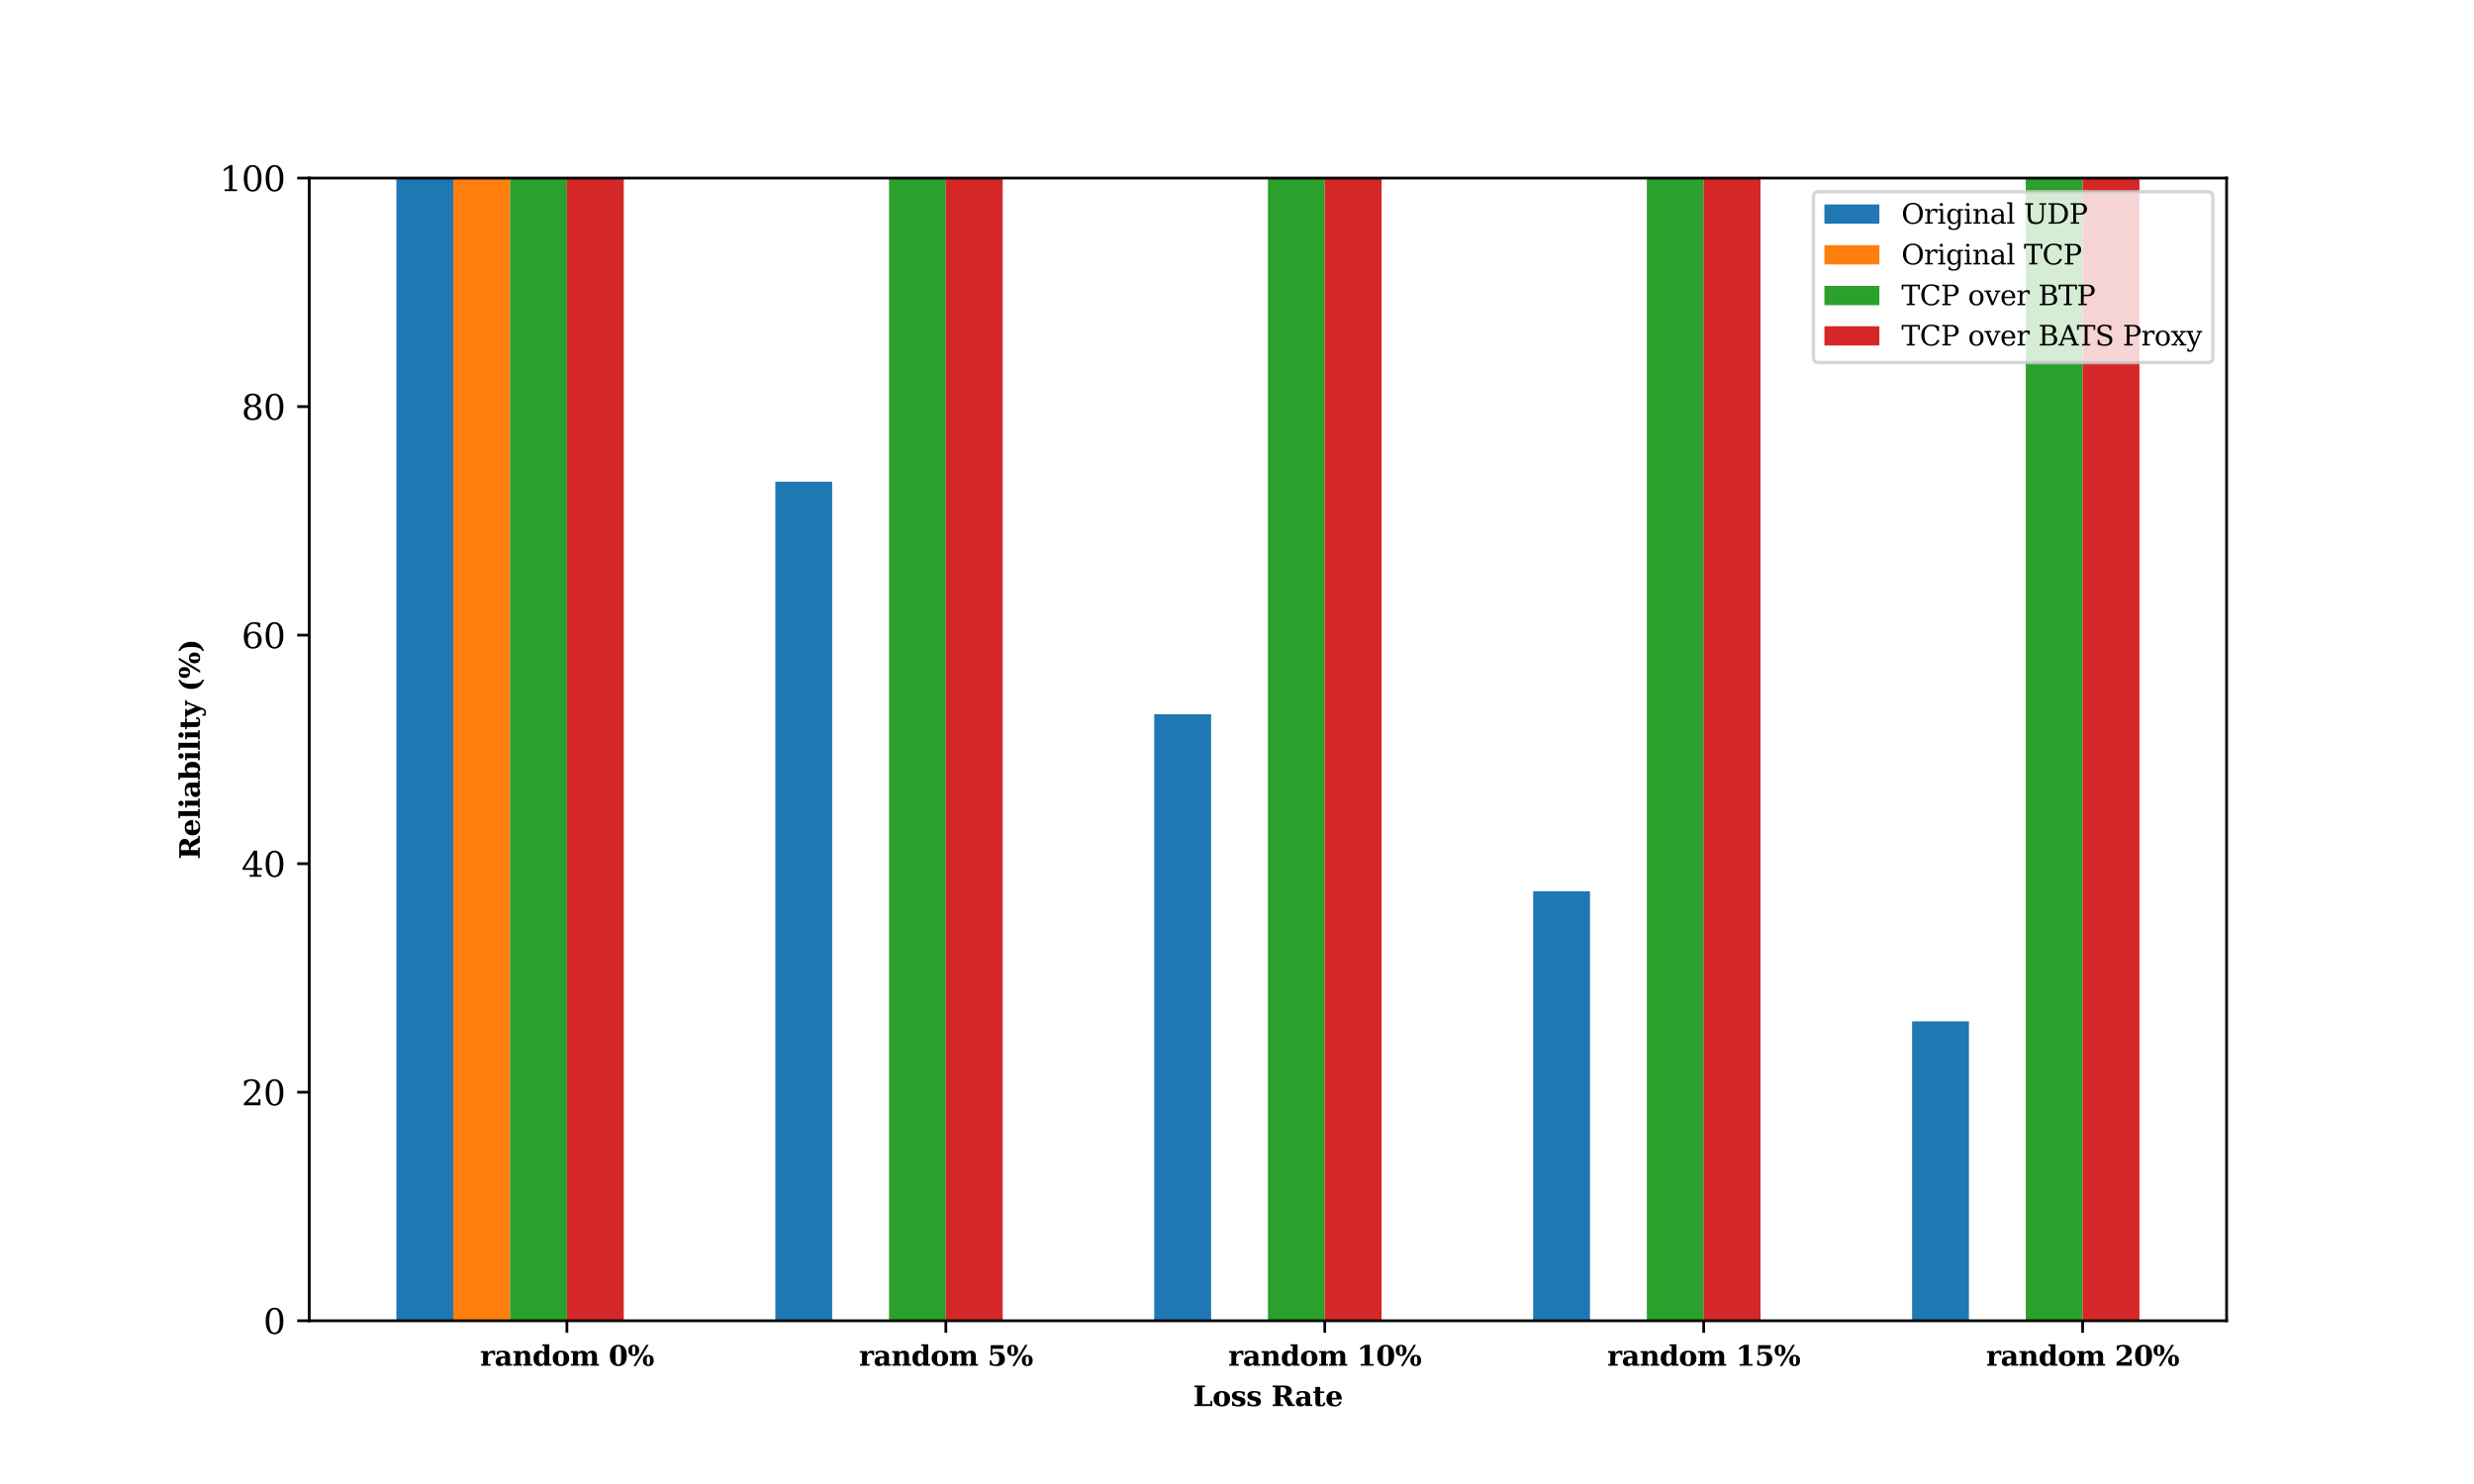 <?xml version="1.0" encoding="utf-8" standalone="no"?>
<!DOCTYPE svg PUBLIC "-//W3C//DTD SVG 1.1//EN"
  "http://www.w3.org/Graphics/SVG/1.1/DTD/svg11.dtd">
<svg xmlns:xlink="http://www.w3.org/1999/xlink" width="720pt" height="432pt" viewBox="0 0 720 432" xmlns="http://www.w3.org/2000/svg" version="1.1">
 <defs>
  <style type="text/css">*{stroke-linejoin: round; stroke-linecap: butt}</style>
 </defs>
 <g id="figure_1">
  <g id="patch_1">
   <path d="M 0 432 
L 720 432 
L 720 0 
L 0 0 
z
" style="fill: #ffffff"/>
  </g>
  <g id="axes_1">
   <g id="patch_2">
    <path d="M 90 384.48 
L 648 384.48 
L 648 51.84 
L 90 51.84 
z
" style="fill: #ffffff"/>
   </g>
   <g id="patch_3">
    <path d="M 115.364 384.48 
L 131.905 384.48 
L 131.905 51.84 
L 115.364 51.84 
z
" clip-path="url(#p89bd1a3fa3)" style="fill: #1f77b4"/>
   </g>
   <g id="patch_4">
    <path d="M 225.64 384.48 
L 242.182 384.48 
L 242.182 140.222 
L 225.64 140.222 
z
" clip-path="url(#p89bd1a3fa3)" style="fill: #1f77b4"/>
   </g>
   <g id="patch_5">
    <path d="M 335.917 384.48 
L 352.458 384.48 
L 352.458 207.915 
L 335.917 207.915 
z
" clip-path="url(#p89bd1a3fa3)" style="fill: #1f77b4"/>
   </g>
   <g id="patch_6">
    <path d="M 446.194 384.48 
L 462.735 384.48 
L 462.735 259.441 
L 446.194 259.441 
z
" clip-path="url(#p89bd1a3fa3)" style="fill: #1f77b4"/>
   </g>
   <g id="patch_7">
    <path d="M 556.47 384.48 
L 573.012 384.48 
L 573.012 297.328 
L 556.47 297.328 
z
" clip-path="url(#p89bd1a3fa3)" style="fill: #1f77b4"/>
   </g>
   <g id="patch_8">
    <path d="M 131.905 384.48 
L 148.447 384.48 
L 148.447 51.84 
L 131.905 51.84 
z
" clip-path="url(#p89bd1a3fa3)" style="fill: #ff7f0e"/>
   </g>
   <g id="patch_9">
    <path d="M 242.182 384.48 
L 258.723 384.48 
L 258.723 384.48 
L 242.182 384.48 
z
" clip-path="url(#p89bd1a3fa3)" style="fill: #ff7f0e"/>
   </g>
   <g id="patch_10">
    <path d="M 352.458 384.48 
L 369 384.48 
L 369 384.48 
L 352.458 384.48 
z
" clip-path="url(#p89bd1a3fa3)" style="fill: #ff7f0e"/>
   </g>
   <g id="patch_11">
    <path d="M 462.735 384.48 
L 479.277 384.48 
L 479.277 384.48 
L 462.735 384.48 
z
" clip-path="url(#p89bd1a3fa3)" style="fill: #ff7f0e"/>
   </g>
   <g id="patch_12">
    <path d="M 573.012 384.48 
L 589.553 384.48 
L 589.553 384.48 
L 573.012 384.48 
z
" clip-path="url(#p89bd1a3fa3)" style="fill: #ff7f0e"/>
   </g>
   <g id="patch_13">
    <path d="M 148.447 384.48 
L 164.988 384.48 
L 164.988 51.84 
L 148.447 51.84 
z
" clip-path="url(#p89bd1a3fa3)" style="fill: #2ca02c"/>
   </g>
   <g id="patch_14">
    <path d="M 258.723 384.48 
L 275.265 384.48 
L 275.265 51.84 
L 258.723 51.84 
z
" clip-path="url(#p89bd1a3fa3)" style="fill: #2ca02c"/>
   </g>
   <g id="patch_15">
    <path d="M 369 384.48 
L 385.542 384.48 
L 385.542 51.84 
L 369 51.84 
z
" clip-path="url(#p89bd1a3fa3)" style="fill: #2ca02c"/>
   </g>
   <g id="patch_16">
    <path d="M 479.277 384.48 
L 495.818 384.48 
L 495.818 51.84 
L 479.277 51.84 
z
" clip-path="url(#p89bd1a3fa3)" style="fill: #2ca02c"/>
   </g>
   <g id="patch_17">
    <path d="M 589.553 384.48 
L 606.095 384.48 
L 606.095 51.84 
L 589.553 51.84 
z
" clip-path="url(#p89bd1a3fa3)" style="fill: #2ca02c"/>
   </g>
   <g id="patch_18">
    <path d="M 164.988 384.48 
L 181.53 384.48 
L 181.53 51.84 
L 164.988 51.84 
z
" clip-path="url(#p89bd1a3fa3)" style="fill: #d62728"/>
   </g>
   <g id="patch_19">
    <path d="M 275.265 384.48 
L 291.806 384.48 
L 291.806 51.84 
L 275.265 51.84 
z
" clip-path="url(#p89bd1a3fa3)" style="fill: #d62728"/>
   </g>
   <g id="patch_20">
    <path d="M 385.542 384.48 
L 402.083 384.48 
L 402.083 51.84 
L 385.542 51.84 
z
" clip-path="url(#p89bd1a3fa3)" style="fill: #d62728"/>
   </g>
   <g id="patch_21">
    <path d="M 495.818 384.48 
L 512.36 384.48 
L 512.36 51.84 
L 495.818 51.84 
z
" clip-path="url(#p89bd1a3fa3)" style="fill: #d62728"/>
   </g>
   <g id="patch_22">
    <path d="M 606.095 384.48 
L 622.636 384.48 
L 622.636 51.84 
L 606.095 51.84 
z
" clip-path="url(#p89bd1a3fa3)" style="fill: #d62728"/>
   </g>
   <g id="matplotlib.axis_1">
    <g id="xtick_1">
     <g id="line2d_1">
      <defs>
       <path id="m7a653d669c" d="M 0 0 
L 0 3.5 
" style="stroke: #000000; stroke-width: 0.8"/>
      </defs>
      <g>
       <use xlink:href="#m7a653d669c" x="164.988" y="384.48" style="stroke: #000000; stroke-width: 0.8"/>
      </g>
     </g>
     <g id="text_1">
      <!-- random 0% -->
      <g transform="translate(139.707 397.559) scale(0.08 -0.08)">
       <defs>
        <path id="DejaVuSerif-Bold-72" d="M 3438 3359 
L 3438 2369 
L 3084 2369 
Q 3066 2634 2941 2764 
Q 2816 2894 2578 2894 
Q 2216 2894 2006 2575 
Q 1797 2256 1797 1691 
L 1797 378 
L 2400 378 
L 2400 0 
L 219 0 
L 219 378 
L 691 378 
L 691 2944 
L 184 2944 
L 184 3322 
L 1797 3322 
L 1797 2731 
Q 1959 3078 2226 3245 
Q 2494 3413 2881 3413 
Q 2978 3413 3117 3398 
Q 3256 3384 3438 3359 
z
" transform="scale(0.016)"/>
        <path id="DejaVuSerif-Bold-61" d="M 3525 2041 
L 3525 378 
L 4000 378 
L 4000 0 
L 2419 0 
L 2419 422 
Q 2200 159 1931 34 
Q 1663 -91 1319 -91 
Q 809 -91 536 182 
Q 263 456 263 966 
Q 263 1525 655 1803 
Q 1047 2081 1838 2081 
L 2419 2081 
L 2419 2278 
Q 2419 2681 2228 2873 
Q 2038 3066 1638 3066 
Q 1306 3066 1126 2930 
Q 947 2794 872 2484 
L 519 2484 
L 519 3200 
Q 816 3306 1134 3359 
Q 1453 3413 1806 3413 
Q 2697 3413 3111 3081 
Q 3525 2750 3525 2041 
z
M 2419 1044 
L 2419 1709 
L 2003 1709 
Q 1694 1709 1528 1540 
Q 1363 1372 1363 1056 
Q 1363 741 1483 584 
Q 1603 428 1850 428 
Q 2106 428 2262 597 
Q 2419 766 2419 1044 
z
" transform="scale(0.016)"/>
        <path id="DejaVuSerif-Bold-6e" d="M 219 0 
L 219 378 
L 691 378 
L 691 2944 
L 219 2944 
L 219 3322 
L 1797 3322 
L 1797 2853 
Q 1997 3150 2253 3281 
Q 2509 3413 2900 3413 
Q 3459 3413 3745 3083 
Q 4031 2753 4031 2113 
L 4031 378 
L 4506 378 
L 4506 0 
L 2522 0 
L 2522 378 
L 2925 378 
L 2925 2144 
Q 2925 2566 2817 2730 
Q 2709 2894 2444 2894 
Q 2109 2894 1953 2648 
Q 1797 2403 1797 1869 
L 1797 378 
L 2203 378 
L 2203 0 
L 219 0 
z
" transform="scale(0.016)"/>
        <path id="DejaVuSerif-Bold-64" d="M 2747 1497 
L 2747 1825 
Q 2747 2406 2597 2665 
Q 2447 2925 2119 2925 
Q 1775 2925 1636 2651 
Q 1497 2378 1497 1663 
Q 1497 947 1637 672 
Q 1778 397 2119 397 
Q 2447 397 2597 656 
Q 2747 916 2747 1497 
z
M 3853 378 
L 4325 378 
L 4325 0 
L 2747 0 
L 2747 422 
Q 2606 163 2367 36 
Q 2128 -91 1778 -91 
Q 1072 -91 667 378 
Q 263 847 263 1663 
Q 263 2481 667 2947 
Q 1072 3413 1778 3413 
Q 2128 3413 2367 3286 
Q 2606 3159 2747 2900 
L 2747 4488 
L 2272 4488 
L 2272 4863 
L 3853 4863 
L 3853 378 
z
" transform="scale(0.016)"/>
        <path id="DejaVuSerif-Bold-6f" d="M 2138 263 
Q 2488 263 2630 563 
Q 2772 863 2772 1663 
Q 2772 2463 2631 2761 
Q 2491 3059 2138 3059 
Q 1784 3059 1640 2757 
Q 1497 2456 1497 1663 
Q 1497 869 1640 566 
Q 1784 263 2138 263 
z
M 2138 -91 
Q 1259 -91 761 376 
Q 263 844 263 1663 
Q 263 2484 761 2948 
Q 1259 3413 2138 3413 
Q 3019 3413 3516 2948 
Q 4013 2484 4013 1663 
Q 4013 844 3514 376 
Q 3016 -91 2138 -91 
z
" transform="scale(0.016)"/>
        <path id="DejaVuSerif-Bold-6d" d="M 3884 2778 
Q 4116 3109 4384 3261 
Q 4653 3413 5013 3413 
Q 5584 3413 5867 3089 
Q 6150 2766 6150 2113 
L 6150 378 
L 6625 378 
L 6625 0 
L 4647 0 
L 4647 378 
L 5044 378 
L 5044 1947 
Q 5044 2569 4948 2731 
Q 4853 2894 4594 2894 
Q 4300 2894 4137 2667 
Q 3975 2441 3975 2022 
L 3975 378 
L 4372 378 
L 4372 0 
L 2472 0 
L 2472 378 
L 2869 378 
L 2869 1947 
Q 2869 2569 2772 2731 
Q 2675 2894 2419 2894 
Q 2122 2894 1959 2667 
Q 1797 2441 1797 2022 
L 1797 378 
L 2194 378 
L 2194 0 
L 219 0 
L 219 378 
L 691 378 
L 691 2944 
L 219 2944 
L 219 3322 
L 1797 3322 
L 1797 2853 
Q 1991 3144 2241 3278 
Q 2491 3413 2834 3413 
Q 3241 3413 3494 3258 
Q 3747 3103 3884 2778 
z
" transform="scale(0.016)"/>
        <path id="DejaVuSerif-Bold-20" transform="scale(0.016)"/>
        <path id="DejaVuSerif-Bold-30" d="M 2228 275 
Q 2603 275 2742 615 
Q 2881 956 2881 2328 
Q 2881 3691 2742 4037 
Q 2603 4384 2228 4384 
Q 1853 4384 1714 4043 
Q 1575 3703 1575 2328 
Q 1575 956 1714 615 
Q 1853 275 2228 275 
z
M 2228 -91 
Q 1294 -91 797 532 
Q 300 1156 300 2328 
Q 300 3500 797 4125 
Q 1294 4750 2228 4750 
Q 3159 4750 3656 4125 
Q 4153 3500 4153 2328 
Q 4153 1156 3656 532 
Q 3159 -91 2228 -91 
z
" transform="scale(0.016)"/>
        <path id="DejaVuSerif-Bold-25" d="M 1381 4434 
Q 1181 4434 1093 4217 
Q 1006 4000 1006 3481 
Q 1006 2959 1093 2740 
Q 1181 2522 1381 2522 
Q 1584 2522 1671 2740 
Q 1759 2959 1759 3481 
Q 1759 4000 1671 4217 
Q 1584 4434 1381 4434 
z
M 1381 4750 
Q 1978 4750 2295 4423 
Q 2613 4097 2613 3481 
Q 2613 2866 2295 2537 
Q 1978 2209 1381 2209 
Q 788 2209 470 2537 
Q 153 2866 153 3481 
Q 153 4097 470 4423 
Q 788 4750 1381 4750 
z
M 4231 4750 
L 4769 4750 
L 1850 -91 
L 1313 -91 
L 4231 4750 
z
M 4697 2450 
Q 5294 2450 5609 2123 
Q 5925 1797 5925 1184 
Q 5925 569 5609 239 
Q 5294 -91 4697 -91 
Q 4103 -91 3786 239 
Q 3469 569 3469 1184 
Q 3469 1797 3786 2123 
Q 4103 2450 4697 2450 
z
M 4697 2138 
Q 4494 2138 4406 1920 
Q 4319 1703 4319 1184 
Q 4319 663 4408 444 
Q 4497 225 4697 225 
Q 4900 225 4987 444 
Q 5075 663 5075 1184 
Q 5075 1703 4987 1920 
Q 4900 2138 4697 2138 
z
" transform="scale(0.016)"/>
       </defs>
       <use xlink:href="#DejaVuSerif-Bold-72"/>
       <use xlink:href="#DejaVuSerif-Bold-61" x="52.686"/>
       <use xlink:href="#DejaVuSerif-Bold-6e" x="117.48"/>
       <use xlink:href="#DejaVuSerif-Bold-64" x="190.186"/>
       <use xlink:href="#DejaVuSerif-Bold-6f" x="260.107"/>
       <use xlink:href="#DejaVuSerif-Bold-6d" x="326.807"/>
       <use xlink:href="#DejaVuSerif-Bold-20" x="432.617"/>
       <use xlink:href="#DejaVuSerif-Bold-30" x="467.432"/>
       <use xlink:href="#DejaVuSerif-Bold-25" x="537.012"/>
      </g>
     </g>
    </g>
    <g id="xtick_2">
     <g id="line2d_2">
      <g>
       <use xlink:href="#m7a653d669c" x="275.265" y="384.48" style="stroke: #000000; stroke-width: 0.8"/>
      </g>
     </g>
     <g id="text_2">
      <!-- random 5% -->
      <g transform="translate(249.984 397.559) scale(0.08 -0.08)">
       <defs>
        <path id="DejaVuSerif-Bold-35" d="M 3609 4666 
L 3609 3847 
L 1113 3847 
L 1113 2822 
Q 1319 2981 1572 3062 
Q 1825 3144 2106 3144 
Q 2969 3144 3469 2708 
Q 3969 2272 3969 1522 
Q 3969 759 3469 334 
Q 2969 -91 2069 -91 
Q 1688 -91 1311 -28 
Q 934 34 525 166 
L 525 1184 
L 900 1184 
Q 919 725 1139 500 
Q 1359 275 1791 275 
Q 2250 275 2472 583 
Q 2694 891 2694 1522 
Q 2694 2144 2476 2451 
Q 2259 2759 1819 2759 
Q 1581 2759 1395 2661 
Q 1209 2563 1050 2356 
L 738 2356 
L 738 4666 
L 3609 4666 
z
" transform="scale(0.016)"/>
       </defs>
       <use xlink:href="#DejaVuSerif-Bold-72"/>
       <use xlink:href="#DejaVuSerif-Bold-61" x="52.686"/>
       <use xlink:href="#DejaVuSerif-Bold-6e" x="117.48"/>
       <use xlink:href="#DejaVuSerif-Bold-64" x="190.186"/>
       <use xlink:href="#DejaVuSerif-Bold-6f" x="260.107"/>
       <use xlink:href="#DejaVuSerif-Bold-6d" x="326.807"/>
       <use xlink:href="#DejaVuSerif-Bold-20" x="432.617"/>
       <use xlink:href="#DejaVuSerif-Bold-35" x="467.432"/>
       <use xlink:href="#DejaVuSerif-Bold-25" x="537.012"/>
      </g>
     </g>
    </g>
    <g id="xtick_3">
     <g id="line2d_3">
      <g>
       <use xlink:href="#m7a653d669c" x="385.542" y="384.48" style="stroke: #000000; stroke-width: 0.8"/>
      </g>
     </g>
     <g id="text_3">
      <!-- random 10% -->
      <g transform="translate(357.477 397.559) scale(0.08 -0.08)">
       <defs>
        <path id="DejaVuSerif-Bold-31" d="M 878 0 
L 878 378 
L 1753 378 
L 1753 4153 
L 781 3578 
L 781 4044 
L 1953 4750 
L 2938 4750 
L 2938 378 
L 3816 378 
L 3816 0 
L 878 0 
z
" transform="scale(0.016)"/>
       </defs>
       <use xlink:href="#DejaVuSerif-Bold-72"/>
       <use xlink:href="#DejaVuSerif-Bold-61" x="52.686"/>
       <use xlink:href="#DejaVuSerif-Bold-6e" x="117.48"/>
       <use xlink:href="#DejaVuSerif-Bold-64" x="190.186"/>
       <use xlink:href="#DejaVuSerif-Bold-6f" x="260.107"/>
       <use xlink:href="#DejaVuSerif-Bold-6d" x="326.807"/>
       <use xlink:href="#DejaVuSerif-Bold-20" x="432.617"/>
       <use xlink:href="#DejaVuSerif-Bold-31" x="467.432"/>
       <use xlink:href="#DejaVuSerif-Bold-30" x="537.012"/>
       <use xlink:href="#DejaVuSerif-Bold-25" x="606.592"/>
      </g>
     </g>
    </g>
    <g id="xtick_4">
     <g id="line2d_4">
      <g>
       <use xlink:href="#m7a653d669c" x="495.818" y="384.48" style="stroke: #000000; stroke-width: 0.8"/>
      </g>
     </g>
     <g id="text_4">
      <!-- random 15% -->
      <g transform="translate(467.754 397.559) scale(0.08 -0.08)">
       <use xlink:href="#DejaVuSerif-Bold-72"/>
       <use xlink:href="#DejaVuSerif-Bold-61" x="52.686"/>
       <use xlink:href="#DejaVuSerif-Bold-6e" x="117.48"/>
       <use xlink:href="#DejaVuSerif-Bold-64" x="190.186"/>
       <use xlink:href="#DejaVuSerif-Bold-6f" x="260.107"/>
       <use xlink:href="#DejaVuSerif-Bold-6d" x="326.807"/>
       <use xlink:href="#DejaVuSerif-Bold-20" x="432.617"/>
       <use xlink:href="#DejaVuSerif-Bold-31" x="467.432"/>
       <use xlink:href="#DejaVuSerif-Bold-35" x="537.012"/>
       <use xlink:href="#DejaVuSerif-Bold-25" x="606.592"/>
      </g>
     </g>
    </g>
    <g id="xtick_5">
     <g id="line2d_5">
      <g>
       <use xlink:href="#m7a653d669c" x="606.095" y="384.48" style="stroke: #000000; stroke-width: 0.8"/>
      </g>
     </g>
     <g id="text_5">
      <!-- random 20% -->
      <g transform="translate(578.03 397.559) scale(0.08 -0.08)">
       <defs>
        <path id="DejaVuSerif-Bold-32" d="M 844 3513 
L 469 3513 
L 469 4519 
Q 850 4634 1223 4692 
Q 1597 4750 1978 4750 
Q 2869 4750 3367 4386 
Q 3866 4022 3866 3372 
Q 3866 2909 3591 2542 
Q 3316 2175 2541 1672 
L 1241 819 
L 3450 819 
L 3450 1369 
L 3878 1369 
L 3878 0 
L 428 0 
L 428 763 
L 1119 1241 
Q 2003 1850 2297 2278 
Q 2591 2706 2591 3278 
Q 2591 3819 2367 4101 
Q 2144 4384 1716 4384 
Q 1347 4384 1125 4161 
Q 903 3938 844 3513 
z
" transform="scale(0.016)"/>
       </defs>
       <use xlink:href="#DejaVuSerif-Bold-72"/>
       <use xlink:href="#DejaVuSerif-Bold-61" x="52.686"/>
       <use xlink:href="#DejaVuSerif-Bold-6e" x="117.48"/>
       <use xlink:href="#DejaVuSerif-Bold-64" x="190.186"/>
       <use xlink:href="#DejaVuSerif-Bold-6f" x="260.107"/>
       <use xlink:href="#DejaVuSerif-Bold-6d" x="326.807"/>
       <use xlink:href="#DejaVuSerif-Bold-20" x="432.617"/>
       <use xlink:href="#DejaVuSerif-Bold-32" x="467.432"/>
       <use xlink:href="#DejaVuSerif-Bold-30" x="537.012"/>
       <use xlink:href="#DejaVuSerif-Bold-25" x="606.592"/>
      </g>
     </g>
    </g>
    <g id="text_6">
     <!-- Loss Rate -->
     <g transform="translate(347.224 409.301) scale(0.08 -0.08)">
      <defs>
       <path id="DejaVuSerif-Bold-4c" d="M 300 0 
L 300 378 
L 897 378 
L 897 4288 
L 300 4288 
L 300 4666 
L 2700 4666 
L 2700 4288 
L 2100 4288 
L 2100 428 
L 3938 428 
L 3938 1166 
L 4359 1166 
L 4359 0 
L 300 0 
z
" transform="scale(0.016)"/>
       <path id="DejaVuSerif-Bold-73" d="M 300 97 
L 300 1025 
L 653 1025 
Q 697 653 931 458 
Q 1166 263 1569 263 
Q 1906 263 2086 380 
Q 2266 497 2266 716 
Q 2266 916 2152 1025 
Q 2038 1134 1709 1216 
L 1253 1331 
Q 738 1459 506 1698 
Q 275 1938 275 2344 
Q 275 2884 650 3148 
Q 1025 3413 1806 3413 
Q 2100 3413 2433 3364 
Q 2766 3316 3169 3213 
L 3169 2375 
L 2816 2375 
Q 2788 2716 2573 2887 
Q 2359 3059 1959 3059 
Q 1622 3059 1448 2951 
Q 1275 2844 1275 2638 
Q 1275 2469 1375 2372 
Q 1475 2275 1734 2209 
L 2188 2094 
Q 2841 1928 3091 1684 
Q 3341 1441 3341 1006 
Q 3341 444 2939 176 
Q 2538 -91 1691 -91 
Q 1381 -91 1034 -44 
Q 688 3 300 97 
z
" transform="scale(0.016)"/>
       <path id="DejaVuSerif-Bold-52" d="M 3397 2278 
Q 3675 2238 3865 2094 
Q 4056 1950 4197 1678 
L 4878 378 
L 5356 378 
L 5356 0 
L 3822 0 
L 3078 1409 
Q 2863 1847 2711 1967 
Q 2559 2088 2291 2088 
L 2100 2088 
L 2100 378 
L 2700 378 
L 2700 0 
L 300 0 
L 300 378 
L 897 378 
L 897 4288 
L 300 4288 
L 300 4666 
L 2963 4666 
Q 3775 4666 4217 4339 
Q 4659 4013 4659 3413 
Q 4659 2925 4345 2642 
Q 4031 2359 3397 2278 
z
M 2100 2463 
L 2509 2463 
Q 2947 2463 3183 2700 
Q 3419 2938 3419 3378 
Q 3419 3819 3183 4053 
Q 2947 4288 2509 4288 
L 2100 4288 
L 2100 2463 
z
" transform="scale(0.016)"/>
       <path id="DejaVuSerif-Bold-74" d="M 634 2944 
L 153 2944 
L 153 3322 
L 634 3322 
L 634 4353 
L 1741 4353 
L 1741 3322 
L 2663 3322 
L 2663 2944 
L 1741 2944 
L 1741 909 
Q 1741 475 1809 369 
Q 1878 263 2059 263 
Q 2259 263 2356 397 
Q 2453 531 2459 813 
L 2925 813 
Q 2897 313 2651 111 
Q 2406 -91 1806 -91 
Q 1122 -91 878 123 
Q 634 338 634 909 
L 634 2944 
z
" transform="scale(0.016)"/>
       <path id="DejaVuSerif-Bold-65" d="M 2566 1875 
Q 2566 2531 2444 2795 
Q 2322 3059 2028 3059 
Q 1744 3059 1620 2800 
Q 1497 2541 1497 1931 
L 1497 1875 
L 2566 1875 
z
M 3781 1503 
L 1497 1503 
L 1497 1478 
Q 1497 834 1690 548 
Q 1884 263 2316 263 
Q 2675 263 2897 453 
Q 3119 644 3181 1006 
L 3700 1006 
Q 3566 441 3166 175 
Q 2766 -91 2047 -91 
Q 1184 -91 723 364 
Q 263 819 263 1663 
Q 263 2488 734 2950 
Q 1206 3413 2047 3413 
Q 2872 3413 3312 2927 
Q 3753 2441 3781 1503 
z
" transform="scale(0.016)"/>
      </defs>
      <use xlink:href="#DejaVuSerif-Bold-4c"/>
      <use xlink:href="#DejaVuSerif-Bold-6f" x="70.312"/>
      <use xlink:href="#DejaVuSerif-Bold-73" x="137.012"/>
      <use xlink:href="#DejaVuSerif-Bold-73" x="193.311"/>
      <use xlink:href="#DejaVuSerif-Bold-20" x="249.609"/>
      <use xlink:href="#DejaVuSerif-Bold-52" x="284.424"/>
      <use xlink:href="#DejaVuSerif-Bold-61" x="369.779"/>
      <use xlink:href="#DejaVuSerif-Bold-74" x="434.574"/>
      <use xlink:href="#DejaVuSerif-Bold-65" x="480.766"/>
     </g>
    </g>
   </g>
   <g id="matplotlib.axis_2">
    <g id="ytick_1">
     <g id="line2d_6">
      <defs>
       <path id="mca73eb3c26" d="M 0 0 
L -3.5 0 
" style="stroke: #000000; stroke-width: 0.8"/>
      </defs>
      <g>
       <use xlink:href="#mca73eb3c26" x="90" y="384.48" style="stroke: #000000; stroke-width: 0.8"/>
      </g>
     </g>
     <g id="text_7">
      <!-- 0 -->
      <g transform="translate(76.638 388.279) scale(0.1 -0.1)">
       <defs>
        <path id="DejaVuSerif-30" d="M 2034 219 
Q 2513 219 2750 744 
Q 2988 1269 2988 2328 
Q 2988 3391 2750 3916 
Q 2513 4441 2034 4441 
Q 1556 4441 1318 3916 
Q 1081 3391 1081 2328 
Q 1081 1269 1318 744 
Q 1556 219 2034 219 
z
M 2034 -91 
Q 1275 -91 848 546 
Q 422 1184 422 2328 
Q 422 3475 848 4112 
Q 1275 4750 2034 4750 
Q 2797 4750 3222 4112 
Q 3647 3475 3647 2328 
Q 3647 1184 3222 546 
Q 2797 -91 2034 -91 
z
" transform="scale(0.016)"/>
       </defs>
       <use xlink:href="#DejaVuSerif-30"/>
      </g>
     </g>
    </g>
    <g id="ytick_2">
     <g id="line2d_7">
      <g>
       <use xlink:href="#mca73eb3c26" x="90" y="317.952" style="stroke: #000000; stroke-width: 0.8"/>
      </g>
     </g>
     <g id="text_8">
      <!-- 20 -->
      <g transform="translate(70.275 321.751) scale(0.1 -0.1)">
       <defs>
        <path id="DejaVuSerif-32" d="M 819 3553 
L 469 3553 
L 469 4384 
Q 803 4563 1142 4656 
Q 1481 4750 1806 4750 
Q 2534 4750 2956 4397 
Q 3378 4044 3378 3438 
Q 3378 2753 2422 1800 
Q 2347 1728 2309 1691 
L 1131 513 
L 3078 513 
L 3078 1088 
L 3444 1088 
L 3444 0 
L 434 0 
L 434 341 
L 1850 1753 
Q 2319 2222 2519 2614 
Q 2719 3006 2719 3438 
Q 2719 3909 2473 4175 
Q 2228 4441 1797 4441 
Q 1350 4441 1106 4219 
Q 863 3997 819 3553 
z
" transform="scale(0.016)"/>
       </defs>
       <use xlink:href="#DejaVuSerif-32"/>
       <use xlink:href="#DejaVuSerif-30" x="63.623"/>
      </g>
     </g>
    </g>
    <g id="ytick_3">
     <g id="line2d_8">
      <g>
       <use xlink:href="#mca73eb3c26" x="90" y="251.424" style="stroke: #000000; stroke-width: 0.8"/>
      </g>
     </g>
     <g id="text_9">
      <!-- 40 -->
      <g transform="translate(70.275 255.223) scale(0.1 -0.1)">
       <defs>
        <path id="DejaVuSerif-34" d="M 2234 1581 
L 2234 4063 
L 641 1581 
L 2234 1581 
z
M 3609 0 
L 1484 0 
L 1484 331 
L 2234 331 
L 2234 1247 
L 197 1247 
L 197 1588 
L 2241 4750 
L 2859 4750 
L 2859 1581 
L 3750 1581 
L 3750 1247 
L 2859 1247 
L 2859 331 
L 3609 331 
L 3609 0 
z
" transform="scale(0.016)"/>
       </defs>
       <use xlink:href="#DejaVuSerif-34"/>
       <use xlink:href="#DejaVuSerif-30" x="63.623"/>
      </g>
     </g>
    </g>
    <g id="ytick_4">
     <g id="line2d_9">
      <g>
       <use xlink:href="#mca73eb3c26" x="90" y="184.896" style="stroke: #000000; stroke-width: 0.8"/>
      </g>
     </g>
     <g id="text_10">
      <!-- 60 -->
      <g transform="translate(70.275 188.695) scale(0.1 -0.1)">
       <defs>
        <path id="DejaVuSerif-36" d="M 2094 219 
Q 2534 219 2771 542 
Q 3009 866 3009 1472 
Q 3009 2078 2771 2401 
Q 2534 2725 2094 2725 
Q 1647 2725 1412 2412 
Q 1178 2100 1178 1509 
Q 1178 888 1415 553 
Q 1653 219 2094 219 
z
M 1075 2569 
Q 1288 2803 1556 2918 
Q 1825 3034 2163 3034 
Q 2859 3034 3264 2615 
Q 3669 2197 3669 1472 
Q 3669 763 3233 336 
Q 2797 -91 2069 -91 
Q 1278 -91 853 498 
Q 428 1088 428 2181 
Q 428 3406 931 4078 
Q 1434 4750 2350 4750 
Q 2597 4750 2869 4703 
Q 3141 4656 3425 4563 
L 3425 3794 
L 3072 3794 
Q 3034 4109 2831 4275 
Q 2628 4441 2284 4441 
Q 1678 4441 1381 3981 
Q 1084 3522 1075 2569 
z
" transform="scale(0.016)"/>
       </defs>
       <use xlink:href="#DejaVuSerif-36"/>
       <use xlink:href="#DejaVuSerif-30" x="63.623"/>
      </g>
     </g>
    </g>
    <g id="ytick_5">
     <g id="line2d_10">
      <g>
       <use xlink:href="#mca73eb3c26" x="90" y="118.368" style="stroke: #000000; stroke-width: 0.8"/>
      </g>
     </g>
     <g id="text_11">
      <!-- 80 -->
      <g transform="translate(70.275 122.167) scale(0.1 -0.1)">
       <defs>
        <path id="DejaVuSerif-38" d="M 2981 1275 
Q 2981 1775 2732 2051 
Q 2484 2328 2034 2328 
Q 1584 2328 1336 2051 
Q 1088 1775 1088 1275 
Q 1088 772 1336 495 
Q 1584 219 2034 219 
Q 2484 219 2732 495 
Q 2981 772 2981 1275 
z
M 2853 3541 
Q 2853 3966 2637 4203 
Q 2422 4441 2034 4441 
Q 1650 4441 1433 4203 
Q 1216 3966 1216 3541 
Q 1216 3113 1433 2875 
Q 1650 2638 2034 2638 
Q 2422 2638 2637 2875 
Q 2853 3113 2853 3541 
z
M 2516 2484 
Q 3047 2413 3344 2092 
Q 3641 1772 3641 1275 
Q 3641 619 3225 264 
Q 2809 -91 2034 -91 
Q 1263 -91 845 264 
Q 428 619 428 1275 
Q 428 1772 725 2092 
Q 1022 2413 1556 2484 
Q 1084 2569 832 2842 
Q 581 3116 581 3541 
Q 581 4103 968 4426 
Q 1356 4750 2034 4750 
Q 2713 4750 3100 4426 
Q 3488 4103 3488 3541 
Q 3488 3116 3236 2842 
Q 2984 2569 2516 2484 
z
" transform="scale(0.016)"/>
       </defs>
       <use xlink:href="#DejaVuSerif-38"/>
       <use xlink:href="#DejaVuSerif-30" x="63.623"/>
      </g>
     </g>
    </g>
    <g id="ytick_6">
     <g id="line2d_11">
      <g>
       <use xlink:href="#mca73eb3c26" x="90" y="51.84" style="stroke: #000000; stroke-width: 0.8"/>
      </g>
     </g>
     <g id="text_12">
      <!-- 100 -->
      <g transform="translate(63.913 55.639) scale(0.1 -0.1)">
       <defs>
        <path id="DejaVuSerif-31" d="M 909 0 
L 909 331 
L 1722 331 
L 1722 4213 
L 781 3603 
L 781 4013 
L 1919 4750 
L 2350 4750 
L 2350 331 
L 3163 331 
L 3163 0 
L 909 0 
z
" transform="scale(0.016)"/>
       </defs>
       <use xlink:href="#DejaVuSerif-31"/>
       <use xlink:href="#DejaVuSerif-30" x="63.623"/>
       <use xlink:href="#DejaVuSerif-30" x="127.246"/>
      </g>
     </g>
    </g>
    <g id="text_13">
     <!-- Reliability (%) -->
     <g transform="translate(58.135 250.165) rotate(-90) scale(0.08 -0.08)">
      <defs>
       <path id="DejaVuSerif-Bold-6c" d="M 1797 378 
L 2272 378 
L 2272 0 
L 219 0 
L 219 378 
L 691 378 
L 691 4488 
L 219 4488 
L 219 4863 
L 1797 4863 
L 1797 378 
z
" transform="scale(0.016)"/>
       <path id="DejaVuSerif-Bold-69" d="M 588 4263 
Q 588 4516 763 4689 
Q 938 4863 1191 4863 
Q 1438 4863 1611 4689 
Q 1784 4516 1784 4263 
Q 1784 4016 1611 3842 
Q 1438 3669 1191 3669 
Q 938 3669 763 3841 
Q 588 4013 588 4263 
z
M 1797 378 
L 2272 378 
L 2272 0 
L 219 0 
L 219 378 
L 691 378 
L 691 2944 
L 219 2944 
L 219 3322 
L 1797 3322 
L 1797 378 
z
" transform="scale(0.016)"/>
       <path id="DejaVuSerif-Bold-62" d="M 622 378 
L 622 4488 
L 147 4488 
L 147 4863 
L 1728 4863 
L 1728 2900 
Q 1869 3159 2106 3286 
Q 2344 3413 2694 3413 
Q 3403 3413 3811 2945 
Q 4219 2478 4219 1663 
Q 4219 847 3811 378 
Q 3403 -91 2694 -91 
Q 2344 -91 2106 36 
Q 1869 163 1728 422 
L 1728 0 
L 147 0 
L 147 378 
L 622 378 
z
M 1728 1497 
Q 1728 916 1876 656 
Q 2025 397 2356 397 
Q 2697 397 2836 672 
Q 2975 947 2975 1663 
Q 2975 2378 2836 2651 
Q 2697 2925 2356 2925 
Q 2025 2925 1876 2665 
Q 1728 2406 1728 1825 
L 1728 1497 
z
" transform="scale(0.016)"/>
       <path id="DejaVuSerif-Bold-79" d="M 1997 -750 
Q 1847 -1116 1634 -1269 
Q 1422 -1422 1063 -1422 
Q 909 -1422 721 -1387 
Q 534 -1353 313 -1288 
L 313 -594 
L 666 -597 
Q 675 -838 779 -953 
Q 884 -1069 1094 -1069 
Q 1297 -1069 1422 -958 
Q 1547 -847 1672 -538 
L 1722 -422 
L 275 2944 
L -84 2944 
L -84 3322 
L 1831 3322 
L 1831 2944 
L 1434 2944 
L 2278 978 
L 3066 2944 
L 2625 2944 
L 2625 3322 
L 3872 3322 
L 3872 2944 
L 3469 2944 
L 1997 -750 
z
" transform="scale(0.016)"/>
       <path id="DejaVuSerif-Bold-28" d="M 2694 -997 
Q 1641 -606 1122 122 
Q 603 850 603 1931 
Q 603 3013 1115 3731 
Q 1628 4450 2694 4863 
L 2694 4488 
Q 2200 4188 1983 3598 
Q 1766 3009 1766 1931 
Q 1766 856 1983 267 
Q 2200 -322 2694 -622 
L 2694 -997 
z
" transform="scale(0.016)"/>
       <path id="DejaVuSerif-Bold-29" d="M 325 -997 
L 325 -622 
Q 819 -322 1036 267 
Q 1253 856 1253 1931 
Q 1253 3009 1036 3598 
Q 819 4188 325 4488 
L 325 4863 
Q 1391 4450 1905 3731 
Q 2419 3013 2419 1931 
Q 2419 850 1898 122 
Q 1378 -606 325 -997 
z
" transform="scale(0.016)"/>
      </defs>
      <use xlink:href="#DejaVuSerif-Bold-52"/>
      <use xlink:href="#DejaVuSerif-Bold-65" x="83.105"/>
      <use xlink:href="#DejaVuSerif-Bold-6c" x="146.729"/>
      <use xlink:href="#DejaVuSerif-Bold-69" x="184.717"/>
      <use xlink:href="#DejaVuSerif-Bold-61" x="222.705"/>
      <use xlink:href="#DejaVuSerif-Bold-62" x="287.5"/>
      <use xlink:href="#DejaVuSerif-Bold-69" x="357.422"/>
      <use xlink:href="#DejaVuSerif-Bold-6c" x="395.41"/>
      <use xlink:href="#DejaVuSerif-Bold-69" x="433.398"/>
      <use xlink:href="#DejaVuSerif-Bold-74" x="471.387"/>
      <use xlink:href="#DejaVuSerif-Bold-79" x="517.578"/>
      <use xlink:href="#DejaVuSerif-Bold-20" x="575.684"/>
      <use xlink:href="#DejaVuSerif-Bold-28" x="610.498"/>
      <use xlink:href="#DejaVuSerif-Bold-25" x="657.812"/>
      <use xlink:href="#DejaVuSerif-Bold-29" x="752.832"/>
     </g>
    </g>
   </g>
   <g id="patch_23">
    <path d="M 90 384.48 
L 90 51.84 
" style="fill: none; stroke: #000000; stroke-width: 0.8; stroke-linejoin: miter; stroke-linecap: square"/>
   </g>
   <g id="patch_24">
    <path d="M 648 384.48 
L 648 51.84 
" style="fill: none; stroke: #000000; stroke-width: 0.8; stroke-linejoin: miter; stroke-linecap: square"/>
   </g>
   <g id="patch_25">
    <path d="M 90 384.48 
L 648 384.48 
" style="fill: none; stroke: #000000; stroke-width: 0.8; stroke-linejoin: miter; stroke-linecap: square"/>
   </g>
   <g id="patch_26">
    <path d="M 90 51.84 
L 648 51.84 
" style="fill: none; stroke: #000000; stroke-width: 0.8; stroke-linejoin: miter; stroke-linecap: square"/>
   </g>
   <g id="legend_1">
    <g id="patch_27">
     <path d="M 529.351 105.551 
L 642.4 105.551 
Q 644 105.551 644 103.951 
L 644 57.44 
Q 644 55.84 642.4 55.84 
L 529.351 55.84 
Q 527.751 55.84 527.751 57.44 
L 527.751 103.951 
Q 527.751 105.551 529.351 105.551 
z
" style="fill: #ffffff; opacity: 0.8; stroke: #cccccc; stroke-linejoin: miter"/>
    </g>
    <g id="patch_28">
     <path d="M 530.951 65.119 
L 546.951 65.119 
L 546.951 59.519 
L 530.951 59.519 
z
" style="fill: #1f77b4"/>
    </g>
    <g id="text_14">
     <!-- Original UDP -->
     <g transform="translate(553.351 65.119) scale(0.08 -0.08)">
      <defs>
       <path id="DejaVuSerif-4f" d="M 2625 244 
Q 3391 244 3781 770 
Q 4172 1297 4172 2328 
Q 4172 3363 3781 3889 
Q 3391 4416 2625 4416 
Q 1856 4416 1465 3889 
Q 1075 3363 1075 2328 
Q 1075 1297 1465 770 
Q 1856 244 2625 244 
z
M 2625 -91 
Q 2150 -91 1751 65 
Q 1353 222 1050 525 
Q 700 875 529 1319 
Q 359 1763 359 2328 
Q 359 2894 529 3339 
Q 700 3784 1050 4134 
Q 1356 4441 1750 4595 
Q 2144 4750 2625 4750 
Q 3641 4750 4266 4084 
Q 4891 3419 4891 2328 
Q 4891 1769 4719 1320 
Q 4547 872 4197 525 
Q 3891 219 3497 64 
Q 3103 -91 2625 -91 
z
" transform="scale(0.016)"/>
       <path id="DejaVuSerif-72" d="M 3059 3328 
L 3059 2497 
L 2728 2497 
Q 2713 2744 2591 2866 
Q 2469 2988 2234 2988 
Q 1809 2988 1582 2694 
Q 1356 2400 1356 1850 
L 1356 331 
L 2022 331 
L 2022 0 
L 263 0 
L 263 331 
L 781 331 
L 781 2994 
L 231 2994 
L 231 3322 
L 1356 3322 
L 1356 2731 
Q 1525 3078 1790 3245 
Q 2056 3413 2438 3413 
Q 2578 3413 2733 3391 
Q 2888 3369 3059 3328 
z
" transform="scale(0.016)"/>
       <path id="DejaVuSerif-69" d="M 622 4353 
Q 622 4497 726 4603 
Q 831 4709 978 4709 
Q 1122 4709 1226 4603 
Q 1331 4497 1331 4353 
Q 1331 4206 1228 4103 
Q 1125 4000 978 4000 
Q 831 4000 726 4103 
Q 622 4206 622 4353 
z
M 1356 331 
L 1900 331 
L 1900 0 
L 231 0 
L 231 331 
L 781 331 
L 781 2988 
L 231 2988 
L 231 3322 
L 1356 3322 
L 1356 331 
z
" transform="scale(0.016)"/>
       <path id="DejaVuSerif-67" d="M 3359 2988 
L 3359 72 
Q 3359 -644 2965 -1033 
Q 2572 -1422 1844 -1422 
Q 1516 -1422 1216 -1362 
Q 916 -1303 641 -1184 
L 641 -488 
L 941 -488 
Q 997 -813 1206 -963 
Q 1416 -1113 1806 -1113 
Q 2313 -1113 2548 -827 
Q 2784 -541 2784 72 
L 2784 519 
Q 2616 206 2355 57 
Q 2094 -91 1709 -91 
Q 1097 -91 708 395 
Q 319 881 319 1663 
Q 319 2444 706 2928 
Q 1094 3413 1709 3413 
Q 2094 3413 2355 3264 
Q 2616 3116 2784 2803 
L 2784 3322 
L 3909 3322 
L 3909 2988 
L 3359 2988 
z
M 2784 1825 
Q 2784 2422 2554 2737 
Q 2325 3053 1888 3053 
Q 1444 3053 1217 2703 
Q 991 2353 991 1663 
Q 991 975 1217 622 
Q 1444 269 1888 269 
Q 2325 269 2554 583 
Q 2784 897 2784 1497 
L 2784 1825 
z
" transform="scale(0.016)"/>
       <path id="DejaVuSerif-6e" d="M 263 0 
L 263 331 
L 781 331 
L 781 2988 
L 231 2988 
L 231 3322 
L 1356 3322 
L 1356 2731 
Q 1516 3069 1770 3241 
Q 2025 3413 2363 3413 
Q 2913 3413 3172 3097 
Q 3431 2781 3431 2113 
L 3431 331 
L 3944 331 
L 3944 0 
L 2356 0 
L 2356 331 
L 2853 331 
L 2853 1931 
Q 2853 2541 2703 2767 
Q 2553 2994 2175 2994 
Q 1775 2994 1565 2701 
Q 1356 2409 1356 1850 
L 1356 331 
L 1856 331 
L 1856 0 
L 263 0 
z
" transform="scale(0.016)"/>
       <path id="DejaVuSerif-61" d="M 2547 1044 
L 2547 1747 
L 1806 1747 
Q 1378 1747 1168 1562 
Q 959 1378 959 997 
Q 959 650 1171 447 
Q 1384 244 1747 244 
Q 2106 244 2326 466 
Q 2547 688 2547 1044 
z
M 3122 2075 
L 3122 331 
L 3634 331 
L 3634 0 
L 2547 0 
L 2547 359 
Q 2356 128 2106 18 
Q 1856 -91 1522 -91 
Q 969 -91 644 203 
Q 319 497 319 997 
Q 319 1513 691 1797 
Q 1063 2081 1741 2081 
L 2547 2081 
L 2547 2309 
Q 2547 2688 2317 2895 
Q 2088 3103 1672 3103 
Q 1328 3103 1125 2947 
Q 922 2791 872 2484 
L 575 2484 
L 575 3156 
Q 875 3284 1158 3348 
Q 1441 3413 1709 3413 
Q 2400 3413 2761 3070 
Q 3122 2728 3122 2075 
z
" transform="scale(0.016)"/>
       <path id="DejaVuSerif-6c" d="M 1313 331 
L 1856 331 
L 1856 0 
L 184 0 
L 184 331 
L 738 331 
L 738 4531 
L 184 4531 
L 184 4863 
L 1313 4863 
L 1313 331 
z
" transform="scale(0.016)"/>
       <path id="DejaVuSerif-20" transform="scale(0.016)"/>
       <path id="DejaVuSerif-55" d="M 897 4331 
L 300 4331 
L 300 4666 
L 2125 4666 
L 2125 4331 
L 1528 4331 
L 1528 1919 
Q 1528 1025 1820 672 
Q 2113 319 2828 319 
Q 3544 319 3836 672 
Q 4128 1025 4128 1919 
L 4128 4331 
L 3531 4331 
L 3531 4666 
L 5106 4666 
L 5106 4331 
L 4513 4331 
L 4513 1856 
Q 4513 791 4103 350 
Q 3694 -91 2713 -91 
Q 1731 -91 1314 353 
Q 897 797 897 1856 
L 897 4331 
z
" transform="scale(0.016)"/>
       <path id="DejaVuSerif-44" d="M 1581 331 
L 2163 331 
Q 3072 331 3558 850 
Q 4044 1369 4044 2338 
Q 4044 3306 3559 3818 
Q 3075 4331 2163 4331 
L 1581 4331 
L 1581 331 
z
M 353 0 
L 353 331 
L 947 331 
L 947 4331 
L 353 4331 
L 353 4666 
L 2209 4666 
Q 3416 4666 4089 4050 
Q 4763 3434 4763 2338 
Q 4763 1238 4088 619 
Q 3413 0 2209 0 
L 353 0 
z
" transform="scale(0.016)"/>
       <path id="DejaVuSerif-50" d="M 1581 2375 
L 2406 2375 
Q 2872 2375 3115 2626 
Q 3359 2878 3359 3353 
Q 3359 3831 3115 4081 
Q 2872 4331 2406 4331 
L 1581 4331 
L 1581 2375 
z
M 353 0 
L 353 331 
L 947 331 
L 947 4331 
L 353 4331 
L 353 4666 
L 2559 4666 
Q 3259 4666 3668 4311 
Q 4078 3956 4078 3353 
Q 4078 2753 3668 2397 
Q 3259 2041 2559 2041 
L 1581 2041 
L 1581 331 
L 2303 331 
L 2303 0 
L 353 0 
z
" transform="scale(0.016)"/>
      </defs>
      <use xlink:href="#DejaVuSerif-4f"/>
      <use xlink:href="#DejaVuSerif-72" x="81.982"/>
      <use xlink:href="#DejaVuSerif-69" x="129.785"/>
      <use xlink:href="#DejaVuSerif-67" x="161.768"/>
      <use xlink:href="#DejaVuSerif-69" x="225.781"/>
      <use xlink:href="#DejaVuSerif-6e" x="257.764"/>
      <use xlink:href="#DejaVuSerif-61" x="322.168"/>
      <use xlink:href="#DejaVuSerif-6c" x="381.787"/>
      <use xlink:href="#DejaVuSerif-20" x="413.77"/>
      <use xlink:href="#DejaVuSerif-55" x="445.557"/>
      <use xlink:href="#DejaVuSerif-44" x="529.834"/>
      <use xlink:href="#DejaVuSerif-50" x="610.01"/>
     </g>
    </g>
    <g id="patch_29">
     <path d="M 530.951 76.975 
L 546.951 76.975 
L 546.951 71.375 
L 530.951 71.375 
z
" style="fill: #ff7f0e"/>
    </g>
    <g id="text_15">
     <!-- Original TCP -->
     <g transform="translate(553.351 76.975) scale(0.08 -0.08)">
      <defs>
       <path id="DejaVuSerif-54" d="M 1222 0 
L 1222 331 
L 1819 331 
L 1819 4294 
L 447 4294 
L 447 3566 
L 63 3566 
L 63 4666 
L 4206 4666 
L 4206 3566 
L 3822 3566 
L 3822 4294 
L 2450 4294 
L 2450 331 
L 3047 331 
L 3047 0 
L 1222 0 
z
" transform="scale(0.016)"/>
       <path id="DejaVuSerif-43" d="M 4513 1234 
Q 4306 581 3820 245 
Q 3334 -91 2591 -91 
Q 2134 -91 1743 65 
Q 1353 222 1050 525 
Q 700 875 529 1320 
Q 359 1766 359 2328 
Q 359 3416 987 4083 
Q 1616 4750 2644 4750 
Q 3025 4750 3456 4650 
Q 3888 4550 4384 4347 
L 4384 3272 
L 4031 3272 
Q 3916 3859 3567 4137 
Q 3219 4416 2591 4416 
Q 1844 4416 1459 3886 
Q 1075 3356 1075 2328 
Q 1075 1303 1459 773 
Q 1844 244 2591 244 
Q 3113 244 3450 492 
Q 3788 741 3938 1234 
L 4513 1234 
z
" transform="scale(0.016)"/>
      </defs>
      <use xlink:href="#DejaVuSerif-4f"/>
      <use xlink:href="#DejaVuSerif-72" x="81.982"/>
      <use xlink:href="#DejaVuSerif-69" x="129.785"/>
      <use xlink:href="#DejaVuSerif-67" x="161.768"/>
      <use xlink:href="#DejaVuSerif-69" x="225.781"/>
      <use xlink:href="#DejaVuSerif-6e" x="257.764"/>
      <use xlink:href="#DejaVuSerif-61" x="322.168"/>
      <use xlink:href="#DejaVuSerif-6c" x="381.787"/>
      <use xlink:href="#DejaVuSerif-20" x="413.77"/>
      <use xlink:href="#DejaVuSerif-54" x="445.557"/>
      <use xlink:href="#DejaVuSerif-43" x="512.256"/>
      <use xlink:href="#DejaVuSerif-50" x="588.77"/>
     </g>
    </g>
    <g id="patch_30">
     <path d="M 530.951 88.831 
L 546.951 88.831 
L 546.951 83.231 
L 530.951 83.231 
z
" style="fill: #2ca02c"/>
    </g>
    <g id="text_16">
     <!-- TCP over BTP -->
     <g transform="translate(553.351 88.831) scale(0.08 -0.08)">
      <defs>
       <path id="DejaVuSerif-6f" d="M 1925 219 
Q 2388 219 2623 584 
Q 2859 950 2859 1663 
Q 2859 2375 2623 2739 
Q 2388 3103 1925 3103 
Q 1463 3103 1227 2739 
Q 991 2375 991 1663 
Q 991 950 1228 584 
Q 1466 219 1925 219 
z
M 1925 -91 
Q 1200 -91 759 389 
Q 319 869 319 1663 
Q 319 2456 758 2934 
Q 1197 3413 1925 3413 
Q 2653 3413 3092 2934 
Q 3531 2456 3531 1663 
Q 3531 869 3092 389 
Q 2653 -91 1925 -91 
z
" transform="scale(0.016)"/>
       <path id="DejaVuSerif-76" d="M 1581 0 
L 359 2988 
L -19 2988 
L -19 3322 
L 1509 3322 
L 1509 2988 
L 978 2988 
L 1913 703 
L 2847 2988 
L 2350 2988 
L 2350 3322 
L 3597 3322 
L 3597 2988 
L 3225 2988 
L 2003 0 
L 1581 0 
z
" transform="scale(0.016)"/>
       <path id="DejaVuSerif-65" d="M 3469 1600 
L 991 1600 
L 991 1575 
Q 991 903 1244 561 
Q 1497 219 1991 219 
Q 2369 219 2611 417 
Q 2853 616 2950 1006 
L 3413 1006 
Q 3275 459 2904 184 
Q 2534 -91 1931 -91 
Q 1203 -91 761 389 
Q 319 869 319 1663 
Q 319 2450 753 2931 
Q 1188 3413 1894 3413 
Q 2647 3413 3050 2948 
Q 3453 2484 3469 1600 
z
M 2791 1931 
Q 2772 2513 2545 2808 
Q 2319 3103 1894 3103 
Q 1497 3103 1269 2806 
Q 1041 2509 991 1931 
L 2791 1931 
z
" transform="scale(0.016)"/>
       <path id="DejaVuSerif-42" d="M 1581 331 
L 2516 331 
Q 3078 331 3337 575 
Q 3597 819 3597 1350 
Q 3597 1878 3339 2120 
Q 3081 2363 2516 2363 
L 1581 2363 
L 1581 331 
z
M 1581 2694 
L 2375 2694 
Q 2888 2694 3123 2891 
Q 3359 3088 3359 3513 
Q 3359 3941 3123 4136 
Q 2888 4331 2375 4331 
L 1581 4331 
L 1581 2694 
z
M 353 0 
L 353 331 
L 947 331 
L 947 4331 
L 353 4331 
L 353 4666 
L 2656 4666 
Q 3363 4666 3720 4377 
Q 4078 4088 4078 3513 
Q 4078 3097 3829 2850 
Q 3581 2603 3103 2547 
Q 3697 2472 4005 2167 
Q 4313 1863 4313 1350 
Q 4313 656 3875 328 
Q 3438 0 2509 0 
L 353 0 
z
" transform="scale(0.016)"/>
      </defs>
      <use xlink:href="#DejaVuSerif-54"/>
      <use xlink:href="#DejaVuSerif-43" x="66.699"/>
      <use xlink:href="#DejaVuSerif-50" x="143.213"/>
      <use xlink:href="#DejaVuSerif-20" x="210.498"/>
      <use xlink:href="#DejaVuSerif-6f" x="242.285"/>
      <use xlink:href="#DejaVuSerif-76" x="302.49"/>
      <use xlink:href="#DejaVuSerif-65" x="358.984"/>
      <use xlink:href="#DejaVuSerif-72" x="418.164"/>
      <use xlink:href="#DejaVuSerif-20" x="465.967"/>
      <use xlink:href="#DejaVuSerif-42" x="497.754"/>
      <use xlink:href="#DejaVuSerif-54" x="571.24"/>
      <use xlink:href="#DejaVuSerif-50" x="637.939"/>
     </g>
    </g>
    <g id="patch_31">
     <path d="M 530.951 100.574 
L 546.951 100.574 
L 546.951 94.974 
L 530.951 94.974 
z
" style="fill: #d62728"/>
    </g>
    <g id="text_17">
     <!-- TCP over BATS Proxy -->
     <g transform="translate(553.351 100.574) scale(0.08 -0.08)">
      <defs>
       <path id="DejaVuSerif-41" d="M 1281 1691 
L 2994 1691 
L 2138 3909 
L 1281 1691 
z
M -38 0 
L -38 331 
L 372 331 
L 2034 4666 
L 2559 4666 
L 4225 331 
L 4684 331 
L 4684 0 
L 2988 0 
L 2988 331 
L 3506 331 
L 3116 1356 
L 1153 1356 
L 763 331 
L 1275 331 
L 1275 0 
L -38 0 
z
" transform="scale(0.016)"/>
       <path id="DejaVuSerif-53" d="M 594 225 
L 594 1288 
L 953 1284 
Q 969 753 1261 498 
Q 1553 244 2150 244 
Q 2706 244 2998 464 
Q 3291 684 3291 1106 
Q 3291 1444 3114 1625 
Q 2938 1806 2369 1978 
L 1753 2163 
Q 1084 2366 811 2669 
Q 538 2972 538 3500 
Q 538 4094 959 4422 
Q 1381 4750 2144 4750 
Q 2469 4750 2856 4679 
Q 3244 4609 3681 4475 
L 3681 3481 
L 3328 3481 
Q 3275 3975 2998 4195 
Q 2722 4416 2156 4416 
Q 1663 4416 1405 4214 
Q 1147 4013 1147 3628 
Q 1147 3294 1340 3103 
Q 1534 2913 2163 2725 
L 2741 2553 
Q 3375 2363 3645 2067 
Q 3916 1772 3916 1275 
Q 3916 597 3481 253 
Q 3047 -91 2188 -91 
Q 1803 -91 1404 -12 
Q 1006 66 594 225 
z
" transform="scale(0.016)"/>
       <path id="DejaVuSerif-78" d="M 1863 2028 
L 2559 2988 
L 2113 2988 
L 2113 3322 
L 3391 3322 
L 3391 2988 
L 2950 2988 
L 2059 1759 
L 3097 331 
L 3531 331 
L 3531 0 
L 1997 0 
L 1997 331 
L 2419 331 
L 1697 1325 
L 972 331 
L 1403 331 
L 1403 0 
L 141 0 
L 141 331 
L 581 331 
L 1497 1594 
L 488 2988 
L 78 2988 
L 78 3322 
L 1563 3322 
L 1563 2988 
L 1166 2988 
L 1863 2028 
z
" transform="scale(0.016)"/>
       <path id="DejaVuSerif-79" d="M 1381 -609 
L 1600 -56 
L 359 2988 
L -19 2988 
L -19 3322 
L 1509 3322 
L 1509 2988 
L 978 2988 
L 1913 703 
L 2847 2988 
L 2350 2988 
L 2350 3322 
L 3597 3322 
L 3597 2988 
L 3225 2988 
L 1703 -750 
Q 1547 -1138 1356 -1280 
Q 1166 -1422 819 -1422 
Q 672 -1422 517 -1397 
Q 363 -1372 206 -1325 
L 206 -691 
L 500 -691 
Q 519 -903 608 -995 
Q 697 -1088 884 -1088 
Q 1056 -1088 1161 -992 
Q 1266 -897 1381 -609 
z
" transform="scale(0.016)"/>
      </defs>
      <use xlink:href="#DejaVuSerif-54"/>
      <use xlink:href="#DejaVuSerif-43" x="66.699"/>
      <use xlink:href="#DejaVuSerif-50" x="143.213"/>
      <use xlink:href="#DejaVuSerif-20" x="210.498"/>
      <use xlink:href="#DejaVuSerif-6f" x="242.285"/>
      <use xlink:href="#DejaVuSerif-76" x="302.49"/>
      <use xlink:href="#DejaVuSerif-65" x="358.984"/>
      <use xlink:href="#DejaVuSerif-72" x="418.164"/>
      <use xlink:href="#DejaVuSerif-20" x="465.967"/>
      <use xlink:href="#DejaVuSerif-42" x="497.754"/>
      <use xlink:href="#DejaVuSerif-41" x="571.24"/>
      <use xlink:href="#DejaVuSerif-54" x="637.957"/>
      <use xlink:href="#DejaVuSerif-53" x="704.656"/>
      <use xlink:href="#DejaVuSerif-20" x="773.162"/>
      <use xlink:href="#DejaVuSerif-50" x="804.949"/>
      <use xlink:href="#DejaVuSerif-72" x="872.234"/>
      <use xlink:href="#DejaVuSerif-6f" x="920.037"/>
      <use xlink:href="#DejaVuSerif-78" x="980.242"/>
      <use xlink:href="#DejaVuSerif-79" x="1036.639"/>
     </g>
    </g>
   </g>
  </g>
 </g>
 <defs>
  <clipPath id="p89bd1a3fa3">
   <rect x="90" y="51.84" width="558" height="332.64"/>
  </clipPath>
 </defs>
</svg>
